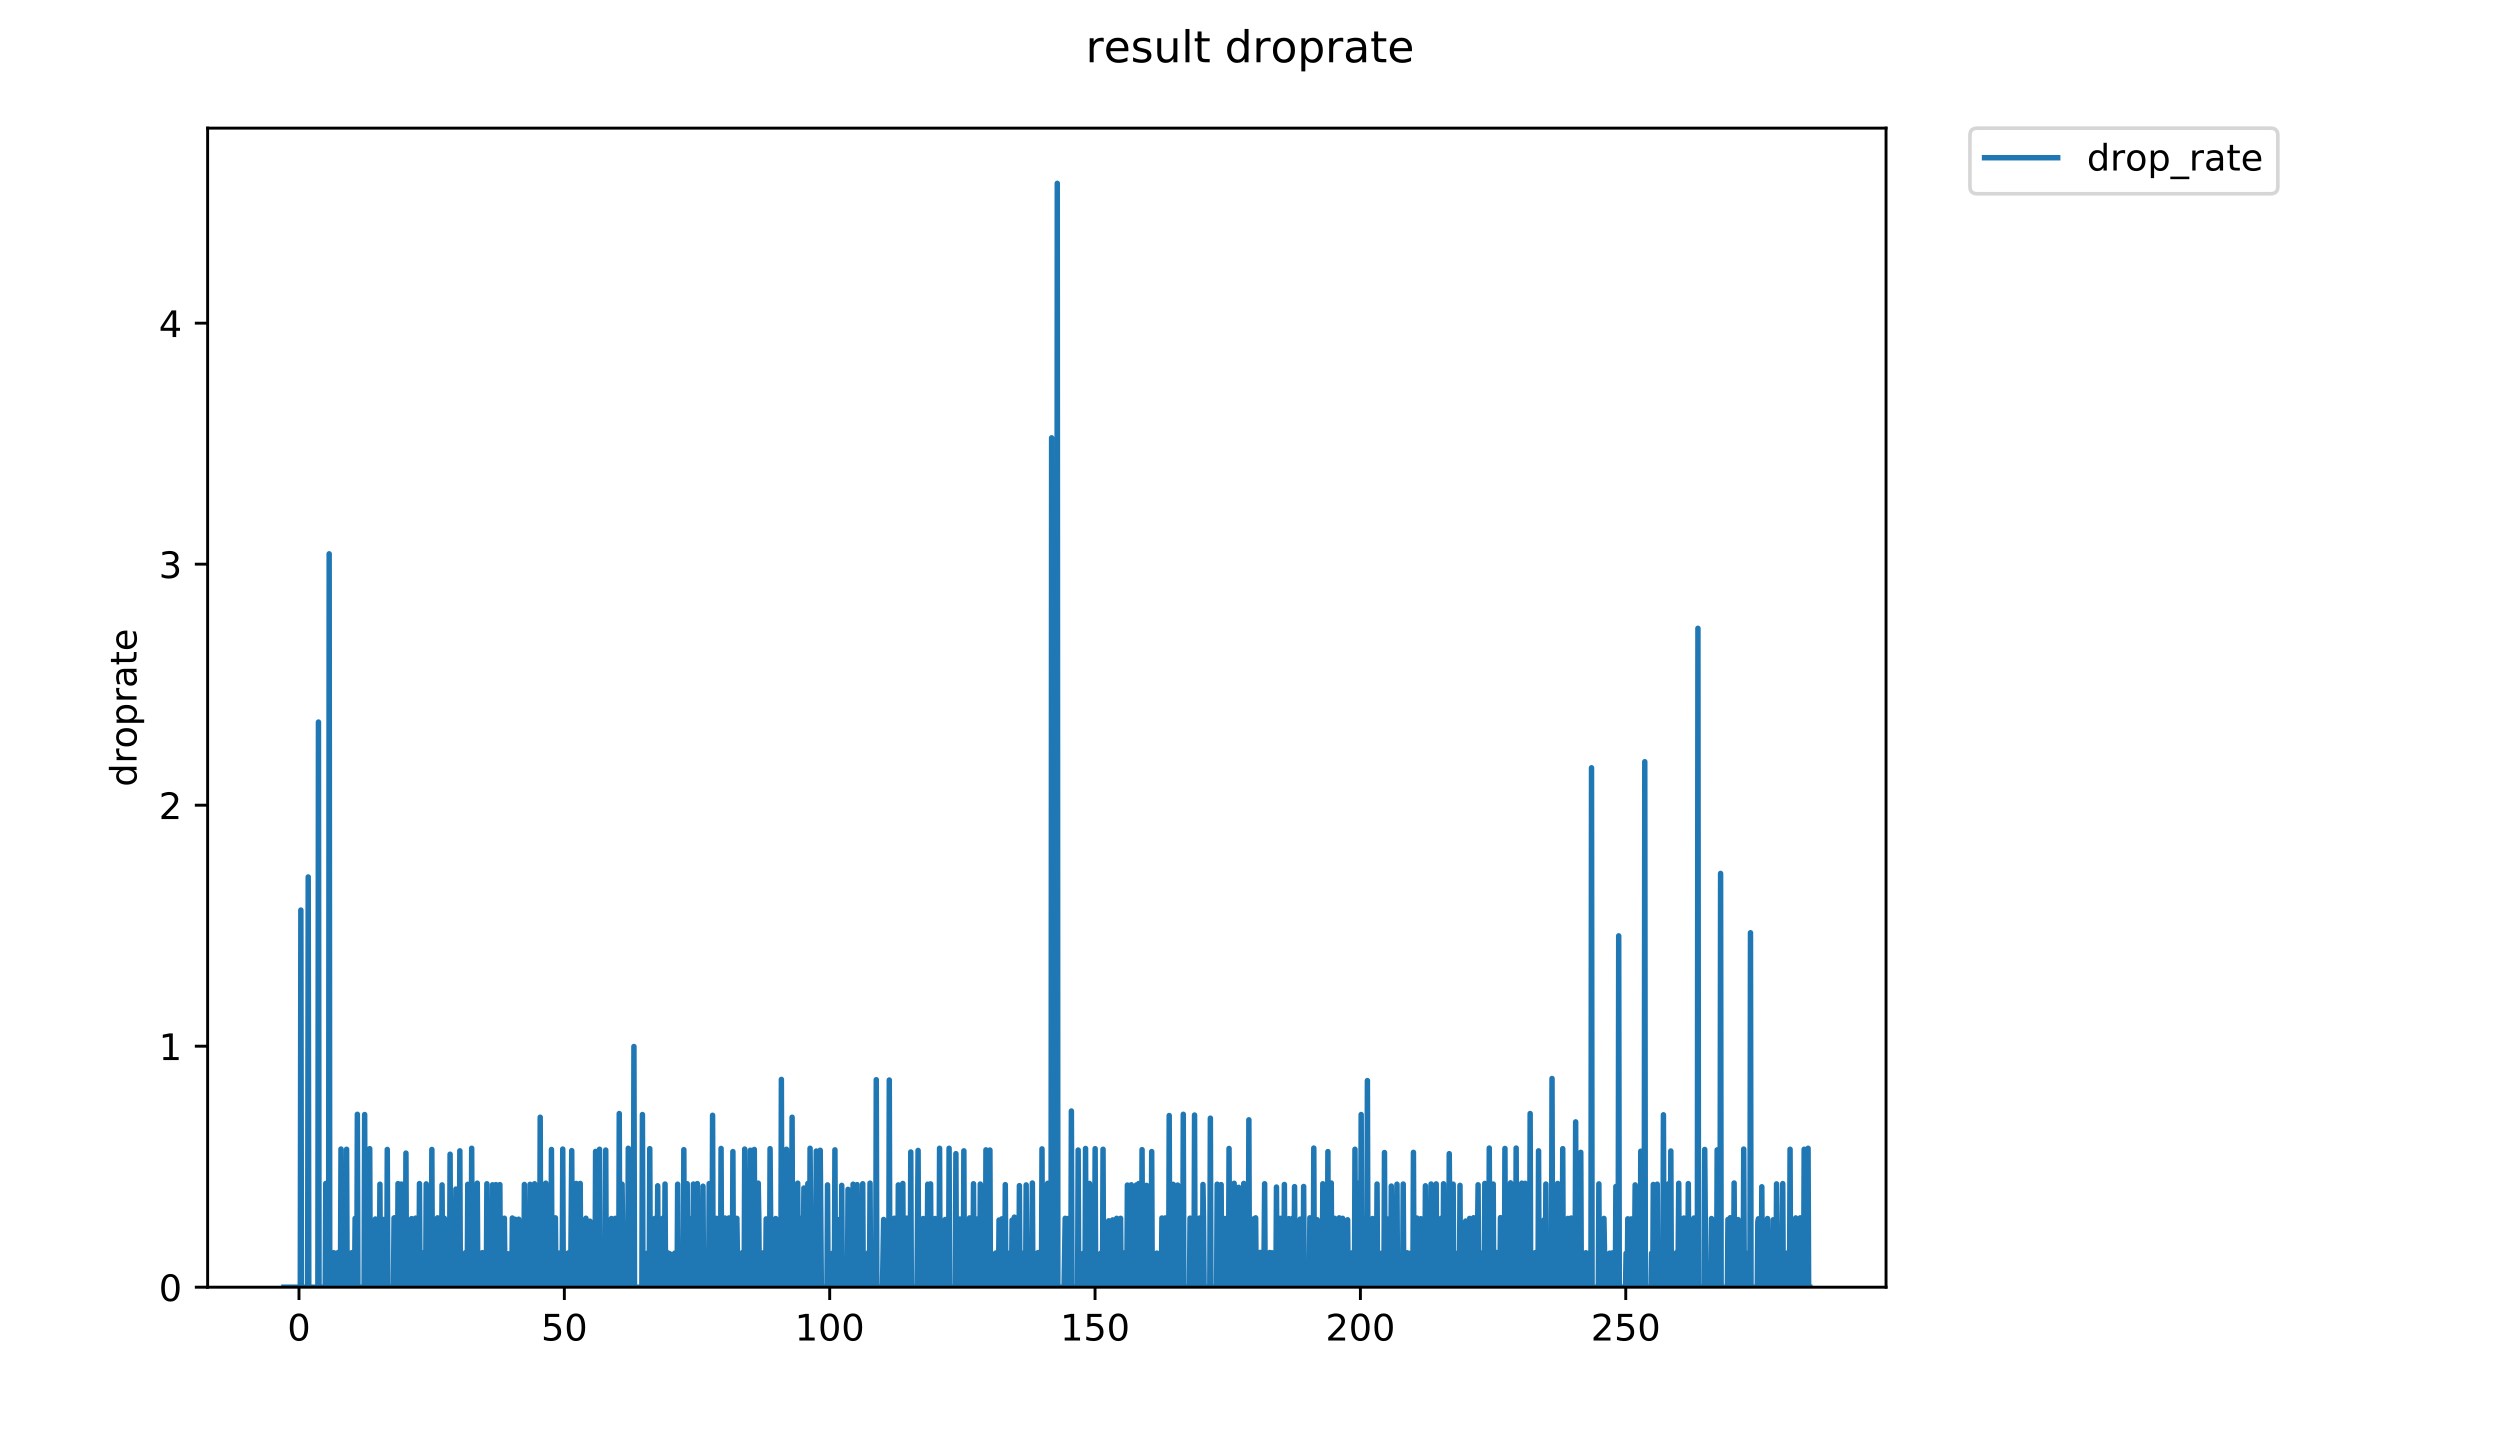 <?xml version="1.0" encoding="utf-8" standalone="no"?>
<!DOCTYPE svg PUBLIC "-//W3C//DTD SVG 1.1//EN"
  "http://www.w3.org/Graphics/SVG/1.1/DTD/svg11.dtd">
<!-- Created with matplotlib (https://matplotlib.org/) -->
<svg height="396pt" version="1.1" viewBox="0 0 684 396" width="684pt" xmlns="http://www.w3.org/2000/svg" xmlns:xlink="http://www.w3.org/1999/xlink">
 <defs>
  <style type="text/css">
*{stroke-linecap:butt;stroke-linejoin:round;}
  </style>
 </defs>
 <g id="figure_1">
  <g id="patch_1">
   <path d="M 0 396 
L 684 396 
L 684 0 
L 0 0 
z
" style="fill:#ffffff;"/>
  </g>
  <g id="axes_1">
   <g id="patch_2">
    <path d="M 56.807 352.174 
L 516.019 352.174 
L 516.019 35.062 
L 56.807 35.062 
z
" style="fill:#ffffff;"/>
   </g>
   <g id="matplotlib.axis_1">
    <g id="xtick_1">
     <g id="line2d_1">
      <defs>
       <path d="M 0 0 
L 0 3.5 
" id="maab85e35ab" style="stroke:#000000;stroke-width:0.8;"/>
      </defs>
      <g>
       <use style="stroke:#000000;stroke-width:0.8;" x="81.804" xlink:href="#maab85e35ab" y="352.174"/>
      </g>
     </g>
     <g id="text_1">
      <!-- 0 -->
      <defs>
       <path d="M 31.781 66.406 
Q 24.172 66.406 20.328 58.906 
Q 16.5 51.422 16.5 36.375 
Q 16.5 21.391 20.328 13.891 
Q 24.172 6.391 31.781 6.391 
Q 39.453 6.391 43.281 13.891 
Q 47.125 21.391 47.125 36.375 
Q 47.125 51.422 43.281 58.906 
Q 39.453 66.406 31.781 66.406 
z
M 31.781 74.219 
Q 44.047 74.219 50.516 64.516 
Q 56.984 54.828 56.984 36.375 
Q 56.984 17.969 50.516 8.266 
Q 44.047 -1.422 31.781 -1.422 
Q 19.531 -1.422 13.062 8.266 
Q 6.594 17.969 6.594 36.375 
Q 6.594 54.828 13.062 64.516 
Q 19.531 74.219 31.781 74.219 
z
" id="DejaVuSans-48"/>
      </defs>
      <g transform="translate(78.623 366.773)scale(0.1 -0.1)">
       <use xlink:href="#DejaVuSans-48"/>
      </g>
     </g>
    </g>
    <g id="xtick_2">
     <g id="line2d_2">
      <g>
       <use style="stroke:#000000;stroke-width:0.8;" x="154.405" xlink:href="#maab85e35ab" y="352.174"/>
      </g>
     </g>
     <g id="text_2">
      <!-- 50 -->
      <defs>
       <path d="M 10.797 72.906 
L 49.516 72.906 
L 49.516 64.594 
L 19.828 64.594 
L 19.828 46.734 
Q 21.969 47.469 24.109 47.828 
Q 26.266 48.188 28.422 48.188 
Q 40.625 48.188 47.75 41.5 
Q 54.891 34.812 54.891 23.391 
Q 54.891 11.625 47.562 5.094 
Q 40.234 -1.422 26.906 -1.422 
Q 22.312 -1.422 17.547 -0.641 
Q 12.797 0.141 7.719 1.703 
L 7.719 11.625 
Q 12.109 9.234 16.797 8.062 
Q 21.484 6.891 26.703 6.891 
Q 35.156 6.891 40.078 11.328 
Q 45.016 15.766 45.016 23.391 
Q 45.016 31 40.078 35.438 
Q 35.156 39.891 26.703 39.891 
Q 22.75 39.891 18.812 39.016 
Q 14.891 38.141 10.797 36.281 
z
" id="DejaVuSans-53"/>
      </defs>
      <g transform="translate(148.042 366.773)scale(0.1 -0.1)">
       <use xlink:href="#DejaVuSans-53"/>
       <use x="63.623" xlink:href="#DejaVuSans-48"/>
      </g>
     </g>
    </g>
    <g id="xtick_3">
     <g id="line2d_3">
      <g>
       <use style="stroke:#000000;stroke-width:0.8;" x="227.005" xlink:href="#maab85e35ab" y="352.174"/>
      </g>
     </g>
     <g id="text_3">
      <!-- 100 -->
      <defs>
       <path d="M 12.406 8.297 
L 28.516 8.297 
L 28.516 63.922 
L 10.984 60.406 
L 10.984 69.391 
L 28.422 72.906 
L 38.281 72.906 
L 38.281 8.297 
L 54.391 8.297 
L 54.391 0 
L 12.406 0 
z
" id="DejaVuSans-49"/>
      </defs>
      <g transform="translate(217.461 366.773)scale(0.1 -0.1)">
       <use xlink:href="#DejaVuSans-49"/>
       <use x="63.623" xlink:href="#DejaVuSans-48"/>
       <use x="127.246" xlink:href="#DejaVuSans-48"/>
      </g>
     </g>
    </g>
    <g id="xtick_4">
     <g id="line2d_4">
      <g>
       <use style="stroke:#000000;stroke-width:0.8;" x="299.606" xlink:href="#maab85e35ab" y="352.174"/>
      </g>
     </g>
     <g id="text_4">
      <!-- 150 -->
      <g transform="translate(290.062 366.773)scale(0.1 -0.1)">
       <use xlink:href="#DejaVuSans-49"/>
       <use x="63.623" xlink:href="#DejaVuSans-53"/>
       <use x="127.246" xlink:href="#DejaVuSans-48"/>
      </g>
     </g>
    </g>
    <g id="xtick_5">
     <g id="line2d_5">
      <g>
       <use style="stroke:#000000;stroke-width:0.8;" x="372.206" xlink:href="#maab85e35ab" y="352.174"/>
      </g>
     </g>
     <g id="text_5">
      <!-- 200 -->
      <defs>
       <path d="M 19.188 8.297 
L 53.609 8.297 
L 53.609 0 
L 7.328 0 
L 7.328 8.297 
Q 12.938 14.109 22.625 23.891 
Q 32.328 33.688 34.812 36.531 
Q 39.547 41.844 41.422 45.531 
Q 43.312 49.219 43.312 52.781 
Q 43.312 58.594 39.234 62.25 
Q 35.156 65.922 28.609 65.922 
Q 23.969 65.922 18.812 64.312 
Q 13.672 62.703 7.812 59.422 
L 7.812 69.391 
Q 13.766 71.781 18.938 73 
Q 24.125 74.219 28.422 74.219 
Q 39.75 74.219 46.484 68.547 
Q 53.219 62.891 53.219 53.422 
Q 53.219 48.922 51.531 44.891 
Q 49.859 40.875 45.406 35.406 
Q 44.188 33.984 37.641 27.219 
Q 31.109 20.453 19.188 8.297 
z
" id="DejaVuSans-50"/>
      </defs>
      <g transform="translate(362.662 366.773)scale(0.1 -0.1)">
       <use xlink:href="#DejaVuSans-50"/>
       <use x="63.623" xlink:href="#DejaVuSans-48"/>
       <use x="127.246" xlink:href="#DejaVuSans-48"/>
      </g>
     </g>
    </g>
    <g id="xtick_6">
     <g id="line2d_6">
      <g>
       <use style="stroke:#000000;stroke-width:0.8;" x="444.807" xlink:href="#maab85e35ab" y="352.174"/>
      </g>
     </g>
     <g id="text_6">
      <!-- 250 -->
      <g transform="translate(435.263 366.773)scale(0.1 -0.1)">
       <use xlink:href="#DejaVuSans-50"/>
       <use x="63.623" xlink:href="#DejaVuSans-53"/>
       <use x="127.246" xlink:href="#DejaVuSans-48"/>
      </g>
     </g>
    </g>
   </g>
   <g id="matplotlib.axis_2">
    <g id="ytick_1">
     <g id="line2d_7">
      <defs>
       <path d="M 0 0 
L -3.5 0 
" id="mab4a6fdf05" style="stroke:#000000;stroke-width:0.8;"/>
      </defs>
      <g>
       <use style="stroke:#000000;stroke-width:0.8;" x="56.807" xlink:href="#mab4a6fdf05" y="352.174"/>
      </g>
     </g>
     <g id="text_7">
      <!-- 0 -->
      <g transform="translate(43.445 355.973)scale(0.1 -0.1)">
       <use xlink:href="#DejaVuSans-48"/>
      </g>
     </g>
    </g>
    <g id="ytick_2">
     <g id="line2d_8">
      <g>
       <use style="stroke:#000000;stroke-width:0.8;" x="56.807" xlink:href="#mab4a6fdf05" y="286.235"/>
      </g>
     </g>
     <g id="text_8">
      <!-- 1 -->
      <g transform="translate(43.445 290.034)scale(0.1 -0.1)">
       <use xlink:href="#DejaVuSans-49"/>
      </g>
     </g>
    </g>
    <g id="ytick_3">
     <g id="line2d_9">
      <g>
       <use style="stroke:#000000;stroke-width:0.8;" x="56.807" xlink:href="#mab4a6fdf05" y="220.296"/>
      </g>
     </g>
     <g id="text_9">
      <!-- 2 -->
      <g transform="translate(43.445 224.095)scale(0.1 -0.1)">
       <use xlink:href="#DejaVuSans-50"/>
      </g>
     </g>
    </g>
    <g id="ytick_4">
     <g id="line2d_10">
      <g>
       <use style="stroke:#000000;stroke-width:0.8;" x="56.807" xlink:href="#mab4a6fdf05" y="154.357"/>
      </g>
     </g>
     <g id="text_10">
      <!-- 3 -->
      <defs>
       <path d="M 40.578 39.312 
Q 47.656 37.797 51.625 33 
Q 55.609 28.219 55.609 21.188 
Q 55.609 10.406 48.188 4.484 
Q 40.766 -1.422 27.094 -1.422 
Q 22.516 -1.422 17.656 -0.516 
Q 12.797 0.391 7.625 2.203 
L 7.625 11.719 
Q 11.719 9.328 16.594 8.109 
Q 21.484 6.891 26.812 6.891 
Q 36.078 6.891 40.938 10.547 
Q 45.797 14.203 45.797 21.188 
Q 45.797 27.641 41.281 31.266 
Q 36.766 34.906 28.719 34.906 
L 20.219 34.906 
L 20.219 43.016 
L 29.109 43.016 
Q 36.375 43.016 40.234 45.922 
Q 44.094 48.828 44.094 54.297 
Q 44.094 59.906 40.109 62.906 
Q 36.141 65.922 28.719 65.922 
Q 24.656 65.922 20.016 65.031 
Q 15.375 64.156 9.812 62.312 
L 9.812 71.094 
Q 15.438 72.656 20.344 73.438 
Q 25.25 74.219 29.594 74.219 
Q 40.828 74.219 47.359 69.109 
Q 53.906 64.016 53.906 55.328 
Q 53.906 49.266 50.438 45.094 
Q 46.969 40.922 40.578 39.312 
z
" id="DejaVuSans-51"/>
      </defs>
      <g transform="translate(43.445 158.156)scale(0.1 -0.1)">
       <use xlink:href="#DejaVuSans-51"/>
      </g>
     </g>
    </g>
    <g id="ytick_5">
     <g id="line2d_11">
      <g>
       <use style="stroke:#000000;stroke-width:0.8;" x="56.807" xlink:href="#mab4a6fdf05" y="88.418"/>
      </g>
     </g>
     <g id="text_11">
      <!-- 4 -->
      <defs>
       <path d="M 37.797 64.312 
L 12.891 25.391 
L 37.797 25.391 
z
M 35.203 72.906 
L 47.609 72.906 
L 47.609 25.391 
L 58.016 25.391 
L 58.016 17.188 
L 47.609 17.188 
L 47.609 0 
L 37.797 0 
L 37.797 17.188 
L 4.891 17.188 
L 4.891 26.703 
z
" id="DejaVuSans-52"/>
      </defs>
      <g transform="translate(43.445 92.217)scale(0.1 -0.1)">
       <use xlink:href="#DejaVuSans-52"/>
      </g>
     </g>
    </g>
    <g id="text_12">
     <!-- droprate -->
     <defs>
      <path d="M 45.406 46.391 
L 45.406 75.984 
L 54.391 75.984 
L 54.391 0 
L 45.406 0 
L 45.406 8.203 
Q 42.578 3.328 38.25 0.953 
Q 33.938 -1.422 27.875 -1.422 
Q 17.969 -1.422 11.734 6.484 
Q 5.516 14.406 5.516 27.297 
Q 5.516 40.188 11.734 48.094 
Q 17.969 56 27.875 56 
Q 33.938 56 38.25 53.625 
Q 42.578 51.266 45.406 46.391 
z
M 14.797 27.297 
Q 14.797 17.391 18.875 11.75 
Q 22.953 6.109 30.078 6.109 
Q 37.203 6.109 41.297 11.75 
Q 45.406 17.391 45.406 27.297 
Q 45.406 37.203 41.297 42.844 
Q 37.203 48.484 30.078 48.484 
Q 22.953 48.484 18.875 42.844 
Q 14.797 37.203 14.797 27.297 
z
" id="DejaVuSans-100"/>
      <path d="M 41.109 46.297 
Q 39.594 47.172 37.812 47.578 
Q 36.031 48 33.891 48 
Q 26.266 48 22.188 43.047 
Q 18.109 38.094 18.109 28.812 
L 18.109 0 
L 9.078 0 
L 9.078 54.688 
L 18.109 54.688 
L 18.109 46.188 
Q 20.953 51.172 25.484 53.578 
Q 30.031 56 36.531 56 
Q 37.453 56 38.578 55.875 
Q 39.703 55.766 41.062 55.516 
z
" id="DejaVuSans-114"/>
      <path d="M 30.609 48.391 
Q 23.391 48.391 19.188 42.75 
Q 14.984 37.109 14.984 27.297 
Q 14.984 17.484 19.156 11.844 
Q 23.344 6.203 30.609 6.203 
Q 37.797 6.203 41.984 11.859 
Q 46.188 17.531 46.188 27.297 
Q 46.188 37.016 41.984 42.703 
Q 37.797 48.391 30.609 48.391 
z
M 30.609 56 
Q 42.328 56 49.016 48.375 
Q 55.719 40.766 55.719 27.297 
Q 55.719 13.875 49.016 6.219 
Q 42.328 -1.422 30.609 -1.422 
Q 18.844 -1.422 12.172 6.219 
Q 5.516 13.875 5.516 27.297 
Q 5.516 40.766 12.172 48.375 
Q 18.844 56 30.609 56 
z
" id="DejaVuSans-111"/>
      <path d="M 18.109 8.203 
L 18.109 -20.797 
L 9.078 -20.797 
L 9.078 54.688 
L 18.109 54.688 
L 18.109 46.391 
Q 20.953 51.266 25.266 53.625 
Q 29.594 56 35.594 56 
Q 45.562 56 51.781 48.094 
Q 58.016 40.188 58.016 27.297 
Q 58.016 14.406 51.781 6.484 
Q 45.562 -1.422 35.594 -1.422 
Q 29.594 -1.422 25.266 0.953 
Q 20.953 3.328 18.109 8.203 
z
M 48.688 27.297 
Q 48.688 37.203 44.609 42.844 
Q 40.531 48.484 33.406 48.484 
Q 26.266 48.484 22.188 42.844 
Q 18.109 37.203 18.109 27.297 
Q 18.109 17.391 22.188 11.75 
Q 26.266 6.109 33.406 6.109 
Q 40.531 6.109 44.609 11.75 
Q 48.688 17.391 48.688 27.297 
z
" id="DejaVuSans-112"/>
      <path d="M 34.281 27.484 
Q 23.391 27.484 19.188 25 
Q 14.984 22.516 14.984 16.5 
Q 14.984 11.719 18.141 8.906 
Q 21.297 6.109 26.703 6.109 
Q 34.188 6.109 38.703 11.406 
Q 43.219 16.703 43.219 25.484 
L 43.219 27.484 
z
M 52.203 31.203 
L 52.203 0 
L 43.219 0 
L 43.219 8.297 
Q 40.141 3.328 35.547 0.953 
Q 30.953 -1.422 24.312 -1.422 
Q 15.922 -1.422 10.953 3.297 
Q 6 8.016 6 15.922 
Q 6 25.141 12.172 29.828 
Q 18.359 34.516 30.609 34.516 
L 43.219 34.516 
L 43.219 35.406 
Q 43.219 41.609 39.141 45 
Q 35.062 48.391 27.688 48.391 
Q 23 48.391 18.547 47.266 
Q 14.109 46.141 10.016 43.891 
L 10.016 52.203 
Q 14.938 54.109 19.578 55.047 
Q 24.219 56 28.609 56 
Q 40.484 56 46.344 49.844 
Q 52.203 43.703 52.203 31.203 
z
" id="DejaVuSans-97"/>
      <path d="M 18.312 70.219 
L 18.312 54.688 
L 36.812 54.688 
L 36.812 47.703 
L 18.312 47.703 
L 18.312 18.016 
Q 18.312 11.328 20.141 9.422 
Q 21.969 7.516 27.594 7.516 
L 36.812 7.516 
L 36.812 0 
L 27.594 0 
Q 17.188 0 13.234 3.875 
Q 9.281 7.766 9.281 18.016 
L 9.281 47.703 
L 2.688 47.703 
L 2.688 54.688 
L 9.281 54.688 
L 9.281 70.219 
z
" id="DejaVuSans-116"/>
      <path d="M 56.203 29.594 
L 56.203 25.203 
L 14.891 25.203 
Q 15.484 15.922 20.484 11.062 
Q 25.484 6.203 34.422 6.203 
Q 39.594 6.203 44.453 7.469 
Q 49.312 8.734 54.109 11.281 
L 54.109 2.781 
Q 49.266 0.734 44.188 -0.344 
Q 39.109 -1.422 33.891 -1.422 
Q 20.797 -1.422 13.156 6.188 
Q 5.516 13.812 5.516 26.812 
Q 5.516 40.234 12.766 48.109 
Q 20.016 56 32.328 56 
Q 43.359 56 49.781 48.891 
Q 56.203 41.797 56.203 29.594 
z
M 47.219 32.234 
Q 47.125 39.594 43.094 43.984 
Q 39.062 48.391 32.422 48.391 
Q 24.906 48.391 20.391 44.141 
Q 15.875 39.891 15.188 32.172 
z
" id="DejaVuSans-101"/>
     </defs>
     <g transform="translate(37.365 215.236)rotate(-90)scale(0.1 -0.1)">
      <use xlink:href="#DejaVuSans-100"/>
      <use x="63.477" xlink:href="#DejaVuSans-114"/>
      <use x="104.559" xlink:href="#DejaVuSans-111"/>
      <use x="165.74" xlink:href="#DejaVuSans-112"/>
      <use x="229.217" xlink:href="#DejaVuSans-114"/>
      <use x="270.33" xlink:href="#DejaVuSans-97"/>
      <use x="331.609" xlink:href="#DejaVuSans-116"/>
      <use x="370.818" xlink:href="#DejaVuSans-101"/>
     </g>
    </g>
   </g>
   <g id="line2d_12">
    <path clip-path="url(#pb4f3def5db)" d="M 77.68 352.174 
L 82.16 352.174 
L 82.314 248.998 
L 82.468 352.174 
L 84.173 352.174 
L 84.328 239.937 
L 84.483 352.174 
L 86.97 352.174 
L 87.128 197.558 
L 87.285 352.174 
L 88.978 352.174 
L 89.131 323.793 
L 89.284 352.174 
L 89.905 352.174 
L 90.064 151.53 
L 90.22 352.174 
L 91.147 352.174 
L 91.301 342.741 
L 91.456 342.808 
L 91.611 352.174 
L 92.377 352.174 
L 92.529 342.673 
L 92.682 352.174 
L 93.141 352.174 
L 93.295 314.387 
L 93.447 352.174 
L 94.671 352.174 
L 94.825 314.441 
L 94.981 352.174 
L 95.903 352.174 
L 96.059 342.848 
L 96.212 342.754 
L 96.376 352.174 
L 97.003 352.174 
L 97.157 333.361 
L 97.311 352.174 
L 97.619 352.174 
L 97.772 304.872 
L 97.925 352.174 
L 99.615 352.174 
L 99.768 304.94 
L 99.922 352.174 
L 101.002 352.174 
L 101.155 314.278 
L 101.311 352.174 
L 102.55 352.174 
L 102.706 333.521 
L 102.861 352.174 
L 103.793 352.174 
L 103.946 323.995 
L 104.104 352.174 
L 104.722 352.174 
L 104.879 333.652 
L 105.032 352.174 
L 105.804 352.174 
L 105.958 314.495 
L 106.113 352.174 
L 107.655 352.174 
L 107.808 333.226 
L 107.961 333.172 
L 108.114 352.174 
L 108.743 352.174 
L 108.897 323.834 
L 109.051 352.174 
L 109.665 352.174 
L 109.82 323.955 
L 109.974 352.174 
L 110.907 352.174 
L 111.066 315.49 
L 111.219 352.174 
L 112.453 352.174 
L 112.607 333.415 
L 112.765 352.174 
L 113.385 352.174 
L 113.692 333.28 
L 113.844 352.174 
L 114.613 352.174 
L 114.766 323.834 
L 114.924 352.174 
L 115.69 352.174 
L 115.844 342.754 
L 115.998 352.174 
L 116.459 352.174 
L 116.613 323.915 
L 116.767 352.174 
L 118.001 352.174 
L 118.155 314.495 
L 118.31 352.174 
L 118.927 352.174 
L 119.081 342.754 
L 119.235 352.174 
L 119.541 352.174 
L 119.695 333.199 
L 119.849 352.174 
L 120.791 352.174 
L 120.946 324.194 
L 121.104 352.174 
L 121.418 352.174 
L 121.571 333.307 
L 121.725 352.174 
L 122.349 352.174 
L 122.508 343.067 
L 122.668 352.174 
L 122.986 352.174 
L 123.145 315.794 
L 123.304 352.174 
L 124.403 352.174 
L 124.564 343.215 
L 124.726 325.333 
L 124.888 352.174 
L 125.653 352.174 
L 125.809 314.868 
L 125.963 352.174 
L 127.207 352.174 
L 127.36 342.714 
L 127.515 352.174 
L 127.823 352.174 
L 127.978 324.035 
L 128.131 352.174 
L 128.901 352.174 
L 129.054 314.169 
L 129.208 352.174 
L 130.28 352.174 
L 130.433 342.7 
L 130.586 323.711 
L 130.739 352.174 
L 131.816 352.174 
L 131.97 342.727 
L 132.123 342.768 
L 132.277 352.174 
L 133.053 352.174 
L 133.207 323.874 
L 133.364 352.174 
L 134.604 352.174 
L 134.758 324.155 
L 134.912 352.174 
L 135.529 352.174 
L 135.684 324.115 
L 135.838 352.174 
L 136.605 352.174 
L 136.761 324.115 
L 136.914 352.174 
L 137.85 352.174 
L 138.003 333.307 
L 138.157 352.174 
L 138.93 352.174 
L 139.089 343.029 
L 139.246 352.174 
L 139.402 352.174 
L 139.561 343.029 
L 139.715 352.174 
L 140.023 352.174 
L 140.176 333.253 
L 140.333 352.174 
L 140.806 352.174 
L 140.962 333.6 
L 141.279 352.174 
L 141.755 352.174 
L 141.91 333.574 
L 142.067 352.174 
L 142.689 352.174 
L 142.845 342.861 
L 143 352.174 
L 143.316 352.174 
L 143.47 324.075 
L 143.626 352.174 
L 144.877 352.174 
L 145.031 324.035 
L 145.185 352.174 
L 146.105 352.174 
L 146.259 323.874 
L 146.412 352.174 
L 147.644 352.174 
L 147.8 305.673 
L 147.953 352.174 
L 149.178 352.174 
L 149.33 323.711 
L 149.49 352.174 
L 150.724 352.174 
L 150.877 314.495 
L 151.031 352.174 
L 151.806 352.174 
L 151.959 333.199 
L 152.113 352.174 
L 152.575 352.174 
L 152.734 343.041 
L 152.889 342.848 
L 153.044 352.174 
L 153.812 352.174 
L 153.966 314.387 
L 154.123 352.174 
L 155.197 352.174 
L 155.353 342.874 
L 155.507 342.794 
L 155.661 352.174 
L 156.119 352.174 
L 156.427 314.815 
L 156.581 352.174 
L 157.509 352.174 
L 157.662 323.793 
L 157.818 352.174 
L 158.594 352.174 
L 158.748 323.793 
L 158.901 352.174 
L 160.145 352.174 
L 160.299 333.307 
L 160.458 352.174 
L 161.24 352.174 
L 161.402 334.109 
L 161.557 352.174 
L 161.712 342.808 
L 161.865 352.174 
L 162.021 352.174 
L 162.177 342.834 
L 162.331 342.754 
L 162.484 352.174 
L 162.795 352.174 
L 162.951 315.025 
L 163.105 352.174 
L 163.875 352.174 
L 164.029 314.441 
L 164.183 352.174 
L 165.574 352.174 
L 165.729 314.655 
L 165.883 352.174 
L 167.119 352.174 
L 167.273 333.388 
L 167.579 352.174 
L 168.194 352.174 
L 168.347 333.334 
L 168.5 352.174 
L 169.275 352.174 
L 169.428 304.668 
L 169.581 352.174 
L 170.046 352.174 
L 170.2 323.995 
L 170.508 352.174 
L 171.746 352.174 
L 171.899 314.169 
L 172.052 352.174 
L 173.288 352.174 
L 173.442 286.329 
L 173.599 352.174 
L 175.612 352.174 
L 175.764 304.94 
L 175.922 352.174 
L 176.54 352.174 
L 176.697 342.952 
L 176.851 352.174 
L 177.006 352.174 
L 177.162 342.9 
L 177.317 342.794 
L 177.47 352.174 
L 177.623 352.174 
L 177.776 314.278 
L 177.93 352.174 
L 178.703 352.174 
L 178.86 333.678 
L 179.014 352.174 
L 179.169 333.361 
L 179.324 352.174 
L 179.788 352.174 
L 179.944 324.43 
L 180.101 352.174 
L 181.184 352.174 
L 181.337 333.307 
L 181.491 352.174 
L 181.798 352.174 
L 181.953 323.955 
L 182.108 352.174 
L 182.568 352.174 
L 182.723 342.781 
L 182.882 352.174 
L 183.039 352.174 
L 183.197 342.99 
L 183.35 352.174 
L 183.82 352.174 
L 183.983 343.251 
L 184.145 352.174 
L 184.307 352.174 
L 184.469 343.227 
L 184.624 342.848 
L 184.78 352.174 
L 184.936 342.861 
L 185.092 352.174 
L 185.247 352.174 
L 185.401 323.995 
L 185.555 352.174 
L 186.941 352.174 
L 187.095 314.548 
L 187.248 352.174 
L 187.867 352.174 
L 188.02 323.874 
L 188.174 352.174 
L 188.943 352.174 
L 189.097 333.361 
L 189.251 352.174 
L 189.558 352.174 
L 189.712 323.955 
L 189.866 352.174 
L 190.48 352.174 
L 190.634 342.741 
L 190.788 323.834 
L 190.941 352.174 
L 192.177 352.174 
L 192.334 324.546 
L 192.489 352.174 
L 192.951 352.174 
L 193.105 342.754 
L 193.26 342.821 
L 193.416 352.174 
L 193.881 352.174 
L 194.035 323.834 
L 194.189 352.174 
L 194.808 352.174 
L 194.961 305.142 
L 195.115 352.174 
L 195.884 352.174 
L 196.038 333.334 
L 196.206 352.174 
L 197.133 352.174 
L 197.286 314.224 
L 197.438 352.174 
L 198.205 352.174 
L 198.359 333.253 
L 198.513 352.174 
L 199.287 352.174 
L 199.44 333.226 
L 199.595 333.441 
L 199.749 352.174 
L 200.363 352.174 
L 200.52 315.078 
L 200.673 352.174 
L 201.445 352.174 
L 201.599 333.334 
L 201.907 352.174 
L 202.982 352.174 
L 203.135 342.687 
L 203.288 352.174 
L 203.596 352.174 
L 203.749 314.387 
L 203.911 352.174 
L 205.144 352.174 
L 205.3 314.709 
L 205.454 352.174 
L 206.228 352.174 
L 206.382 314.495 
L 206.537 352.174 
L 207.302 352.174 
L 207.455 323.711 
L 207.608 333.172 
L 207.766 352.174 
L 208.854 352.174 
L 209.006 342.687 
L 209.16 352.174 
L 209.466 352.174 
L 209.621 333.495 
L 209.774 352.174 
L 210.538 352.174 
L 210.691 314.278 
L 210.997 352.174 
L 211.928 352.174 
L 212.24 333.388 
L 212.393 352.174 
L 213.017 352.174 
L 213.17 342.727 
L 213.324 352.174 
L 213.632 352.174 
L 213.785 295.33 
L 213.941 352.174 
L 215.024 352.174 
L 215.178 314.441 
L 215.332 352.174 
L 216.562 352.174 
L 216.718 305.673 
L 216.874 352.174 
L 217.485 352.174 
L 217.638 333.253 
L 217.791 352.174 
L 218.097 352.174 
L 218.25 323.711 
L 218.402 352.174 
L 218.707 352.174 
L 218.861 333.307 
L 219.014 352.174 
L 219.626 352.174 
L 219.787 343.117 
L 219.947 325.039 
L 220.101 352.174 
L 220.873 352.174 
L 221.025 323.793 
L 221.178 352.174 
L 221.483 352.174 
L 221.636 314.169 
L 221.948 352.174 
L 223.174 352.174 
L 223.33 314.92 
L 223.482 352.174 
L 224.258 352.174 
L 224.413 314.709 
L 224.719 352.174 
L 226.258 352.174 
L 226.413 324.194 
L 226.566 352.174 
L 227.651 352.174 
L 227.807 342.861 
L 227.962 352.174 
L 228.278 352.174 
L 228.432 314.602 
L 228.587 352.174 
L 229.206 352.174 
L 229.363 333.704 
L 229.522 352.174 
L 230.138 352.174 
L 230.294 324.313 
L 230.448 352.174 
L 231.857 352.174 
L 232.02 325.406 
L 232.174 352.174 
L 233.256 352.174 
L 233.41 323.995 
L 233.566 352.174 
L 234.35 352.174 
L 234.504 324.115 
L 234.657 352.174 
L 235.888 352.174 
L 236.041 323.874 
L 236.194 352.174 
L 237.428 352.174 
L 237.582 342.714 
L 237.735 352.174 
L 237.888 352.174 
L 238.041 323.711 
L 238.194 352.174 
L 238.822 352.174 
L 238.978 342.874 
L 239.131 352.174 
L 239.595 352.174 
L 239.748 295.412 
L 239.901 352.174 
L 241.445 352.174 
L 241.758 333.652 
L 241.914 352.174 
L 242.542 352.174 
L 242.695 342.754 
L 242.849 352.174 
L 243.156 352.174 
L 243.309 295.493 
L 243.463 352.174 
L 244.547 352.174 
L 244.701 333.307 
L 244.854 352.174 
L 245.624 352.174 
L 245.78 324.194 
L 245.935 352.174 
L 246.855 352.174 
L 247.009 323.793 
L 247.167 352.174 
L 247.935 352.174 
L 248.088 333.28 
L 248.242 352.174 
L 249.03 352.174 
L 249.186 315.182 
L 249.342 352.174 
L 250.881 352.174 
L 251.19 314.762 
L 251.346 352.174 
L 252.428 352.174 
L 252.582 333.388 
L 252.737 352.174 
L 253.516 352.174 
L 253.674 342.99 
L 253.828 323.995 
L 253.989 352.174 
L 254.451 352.174 
L 254.605 323.915 
L 254.758 352.174 
L 255.686 352.174 
L 255.839 333.388 
L 255.996 352.174 
L 256.915 352.174 
L 257.068 314.169 
L 257.221 352.174 
L 258.445 352.174 
L 258.603 333.652 
L 258.756 352.174 
L 259.519 352.174 
L 259.672 314.169 
L 259.824 352.174 
L 261.377 352.174 
L 261.535 315.643 
L 261.689 352.174 
L 262.462 352.174 
L 262.618 333.521 
L 262.775 352.174 
L 263.556 352.174 
L 263.711 314.868 
L 263.866 352.174 
L 265.109 352.174 
L 265.262 333.226 
L 265.421 352.174 
L 266.193 352.174 
L 266.347 323.874 
L 266.5 352.174 
L 267.137 352.174 
L 267.292 333.521 
L 267.445 352.174 
L 268.06 352.174 
L 268.214 323.955 
L 268.367 352.174 
L 269.602 352.174 
L 269.756 314.602 
L 269.909 352.174 
L 270.063 352.174 
L 270.219 333.6 
L 270.376 352.174 
L 270.684 352.174 
L 270.839 314.655 
L 270.995 352.174 
L 272.247 352.174 
L 272.402 342.834 
L 272.556 342.808 
L 272.71 352.174 
L 273.179 352.174 
L 273.336 333.807 
L 273.49 352.174 
L 273.958 352.174 
L 274.113 333.468 
L 274.267 352.174 
L 274.892 352.174 
L 275.048 324.115 
L 275.209 352.174 
L 276.289 352.174 
L 276.443 342.727 
L 276.596 352.174 
L 276.749 352.174 
L 276.908 333.832 
L 277.215 352.174 
L 277.368 352.174 
L 277.522 333.006 
L 277.676 352.174 
L 278.751 352.174 
L 278.907 324.391 
L 279.061 352.174 
L 279.982 352.174 
L 280.137 342.821 
L 280.291 342.741 
L 280.446 352.174 
L 280.603 352.174 
L 280.759 324.194 
L 280.912 352.174 
L 282.15 352.174 
L 282.303 342.714 
L 282.456 323.67 
L 282.608 352.174 
L 283.699 352.174 
L 283.854 342.808 
L 284.007 342.714 
L 284.16 352.174 
L 284.313 342.727 
L 284.469 352.174 
L 284.936 352.174 
L 285.089 314.333 
L 285.245 352.174 
L 286.482 352.174 
L 286.636 323.752 
L 286.794 352.174 
L 287.569 352.174 
L 287.724 119.79 
L 287.878 352.174 
L 289.115 352.174 
L 289.269 50.163 
L 289.425 352.174 
L 291.129 352.174 
L 291.436 333.334 
L 291.59 352.174 
L 292.052 352.174 
L 292.206 333.388 
L 292.359 352.174 
L 292.513 352.174 
L 292.668 333.468 
L 292.822 352.174 
L 292.977 352.174 
L 293.13 303.973 
L 293.285 352.174 
L 294.832 352.174 
L 294.986 314.655 
L 295.141 352.174 
L 296.231 352.174 
L 296.388 342.913 
L 296.544 352.174 
L 296.852 352.174 
L 297.005 314.224 
L 297.158 352.174 
L 297.932 352.174 
L 298.085 323.793 
L 298.239 352.174 
L 299.475 352.174 
L 299.628 314.278 
L 299.781 352.174 
L 301.018 352.174 
L 301.174 342.874 
L 301.328 352.174 
L 301.637 352.174 
L 301.791 314.441 
L 301.944 352.174 
L 303.181 352.174 
L 303.341 334.009 
L 303.497 352.174 
L 304.271 352.174 
L 304.429 333.755 
L 304.582 352.174 
L 305.359 352.174 
L 305.513 333.334 
L 305.667 352.174 
L 306.437 352.174 
L 306.591 333.334 
L 306.745 352.174 
L 307.207 352.174 
L 307.363 342.861 
L 307.518 342.794 
L 307.671 352.174 
L 308.296 352.174 
L 308.451 324.234 
L 308.604 352.174 
L 309.222 352.174 
L 309.376 342.741 
L 309.531 324.155 
L 309.686 352.174 
L 310.771 352.174 
L 310.926 324.194 
L 311.081 352.174 
L 311.388 352.174 
L 311.541 323.834 
L 311.696 352.174 
L 312.312 352.174 
L 312.466 314.548 
L 312.62 352.174 
L 313.544 352.174 
L 313.701 324.313 
L 313.856 352.174 
L 314.948 352.174 
L 315.105 315.078 
L 315.26 352.174 
L 316.346 352.174 
L 316.501 342.848 
L 316.655 352.174 
L 317.12 352.174 
L 317.277 342.952 
L 317.434 352.174 
L 317.743 352.174 
L 317.896 333.253 
L 318.05 352.174 
L 318.665 352.174 
L 318.818 333.226 
L 318.971 352.174 
L 319.739 352.174 
L 319.894 305.209 
L 320.048 352.174 
L 320.822 352.174 
L 320.976 324.035 
L 321.13 352.174 
L 322.053 352.174 
L 322.209 324.234 
L 322.362 352.174 
L 323.591 352.174 
L 323.744 304.872 
L 323.898 352.174 
L 325.443 352.174 
L 325.596 333.28 
L 325.749 352.174 
L 326.673 352.174 
L 326.827 305.075 
L 326.98 352.174 
L 328.055 352.174 
L 328.209 333.253 
L 328.363 352.174 
L 328.977 352.174 
L 329.131 324.075 
L 329.285 333.361 
L 329.44 352.174 
L 330.998 352.174 
L 331.154 305.934 
L 331.307 352.174 
L 332.868 352.174 
L 333.023 323.995 
L 333.177 352.174 
L 333.95 352.174 
L 334.106 324.115 
L 334.265 352.174 
L 335.039 352.174 
L 335.193 333.388 
L 335.347 352.174 
L 336.113 352.174 
L 336.266 314.224 
L 336.42 352.174 
L 337.511 352.174 
L 337.664 323.752 
L 337.818 352.174 
L 338.746 352.174 
L 338.905 324.851 
L 339.058 352.174 
L 339.679 352.174 
L 339.832 342.714 
L 339.986 352.174 
L 340.14 352.174 
L 340.293 323.793 
L 340.448 352.174 
L 341.532 352.174 
L 341.691 306.383 
L 341.844 352.174 
L 342.928 352.174 
L 343.083 333.441 
L 343.24 352.174 
L 343.393 352.174 
L 343.546 333.199 
L 343.699 352.174 
L 343.852 352.174 
L 344.007 342.834 
L 344.16 342.687 
L 344.315 352.174 
L 344.62 352.174 
L 344.773 342.673 
L 344.926 342.673 
L 345.078 352.174 
L 345.695 352.174 
L 345.848 342.741 
L 346.002 323.874 
L 346.155 352.174 
L 347.228 352.174 
L 347.381 342.687 
L 347.535 342.741 
L 347.688 352.174 
L 347.842 352.174 
L 347.996 342.754 
L 348.149 352.174 
L 348.456 352.174 
L 348.612 342.874 
L 348.773 352.174 
L 349.082 352.174 
L 349.242 324.776 
L 349.396 352.174 
L 350.17 352.174 
L 350.324 333.334 
L 350.478 352.174 
L 351.25 352.174 
L 351.405 324.075 
L 351.561 352.174 
L 352.491 352.174 
L 352.646 333.415 
L 352.8 352.174 
L 353.568 352.174 
L 353.721 333.28 
L 353.875 352.174 
L 354.029 352.174 
L 354.188 324.661 
L 354.341 352.174 
L 355.58 352.174 
L 355.736 333.547 
L 355.892 352.174 
L 356.52 352.174 
L 356.677 324.623 
L 356.831 352.174 
L 358.228 352.174 
L 358.381 333.199 
L 358.534 352.174 
L 359.302 352.174 
L 359.454 314.114 
L 359.607 352.174 
L 360.221 352.174 
L 360.379 333.704 
L 360.686 352.174 
L 361.765 352.174 
L 361.919 323.874 
L 362.074 352.174 
L 363.158 352.174 
L 363.314 315.078 
L 363.466 352.174 
L 364.08 352.174 
L 364.233 323.67 
L 364.386 352.174 
L 365.002 352.174 
L 365.156 333.334 
L 365.312 352.174 
L 366.091 352.174 
L 366.401 333.199 
L 366.555 352.174 
L 367.176 352.174 
L 367.329 333.334 
L 367.482 352.174 
L 368.401 352.174 
L 368.713 333.73 
L 368.866 352.174 
L 369.789 352.174 
L 369.944 342.781 
L 370.098 342.754 
L 370.253 352.174 
L 370.566 352.174 
L 370.719 314.441 
L 370.873 352.174 
L 371.648 352.174 
L 371.801 323.67 
L 371.957 352.174 
L 372.264 352.174 
L 372.417 304.94 
L 372.571 352.174 
L 373.347 352.174 
L 373.501 333.28 
L 373.657 352.174 
L 373.967 352.174 
L 374.121 295.655 
L 374.276 352.174 
L 375.358 352.174 
L 375.513 333.388 
L 375.666 352.174 
L 376.605 352.174 
L 376.759 323.955 
L 376.915 352.174 
L 378.008 352.174 
L 378.163 342.794 
L 378.319 352.174 
L 378.635 352.174 
L 378.793 315.337 
L 378.947 352.174 
L 379.418 352.174 
L 379.728 333.521 
L 379.884 352.174 
L 380.504 352.174 
L 380.661 324.507 
L 380.968 352.174 
L 382.056 352.174 
L 382.21 323.995 
L 382.363 352.174 
L 383.766 352.174 
L 383.92 323.955 
L 384.073 352.174 
L 384.703 352.174 
L 384.859 342.913 
L 385.013 342.754 
L 385.168 352.174 
L 385.782 352.174 
L 385.938 342.861 
L 386.095 342.887 
L 386.248 352.174 
L 386.559 352.174 
L 386.716 315.285 
L 386.872 352.174 
L 387.499 352.174 
L 387.652 333.253 
L 387.806 352.174 
L 388.586 352.174 
L 388.741 333.441 
L 388.897 352.174 
L 389.833 352.174 
L 389.989 324.43 
L 390.147 352.174 
L 391.388 352.174 
L 391.541 323.955 
L 391.696 352.174 
L 391.854 352.174 
L 392.01 333.626 
L 392.17 352.174 
L 392.789 352.174 
L 392.943 323.915 
L 393.102 352.174 
L 394.182 352.174 
L 394.336 333.307 
L 394.49 352.174 
L 394.799 352.174 
L 394.953 323.874 
L 395.11 352.174 
L 395.733 352.174 
L 395.888 342.808 
L 396.045 352.174 
L 396.355 352.174 
L 396.514 315.643 
L 396.822 352.174 
L 397.435 352.174 
L 397.59 323.995 
L 397.745 352.174 
L 398.675 352.174 
L 398.83 342.861 
L 398.986 352.174 
L 399.296 352.174 
L 399.452 324.313 
L 399.607 352.174 
L 400.846 352.174 
L 401.007 334.084 
L 401.168 352.174 
L 401.934 352.174 
L 402.087 333.361 
L 402.244 352.174 
L 403.013 352.174 
L 403.166 333.172 
L 403.318 352.174 
L 404.095 352.174 
L 404.405 324.155 
L 404.56 352.174 
L 405.633 352.174 
L 405.785 342.673 
L 405.938 352.174 
L 406.09 352.174 
L 406.243 323.793 
L 406.396 352.174 
L 407.312 352.174 
L 407.465 314.114 
L 407.617 352.174 
L 408.388 352.174 
L 408.542 323.955 
L 408.694 352.174 
L 409.304 352.174 
L 409.456 342.687 
L 409.612 342.834 
L 409.764 352.174 
L 409.917 342.673 
L 410.069 352.174 
L 410.374 352.174 
L 410.526 333.144 
L 410.679 352.174 
L 411.596 352.174 
L 411.749 314.224 
L 411.903 352.174 
L 413.139 352.174 
L 413.292 323.629 
L 413.444 352.174 
L 413.752 352.174 
L 413.904 342.477 
L 414.057 352.174 
L 414.667 352.174 
L 414.819 314.114 
L 414.971 352.174 
L 416.2 352.174 
L 416.353 323.711 
L 416.509 352.174 
L 417.121 352.174 
L 417.274 323.752 
L 417.426 333.144 
L 417.579 352.174 
L 418.496 352.174 
L 418.649 304.668 
L 418.801 352.174 
L 419.875 352.174 
L 420.028 342.741 
L 420.181 342.673 
L 420.333 352.174 
L 420.791 352.174 
L 420.95 314.868 
L 421.103 352.174 
L 422.329 352.174 
L 422.486 333.73 
L 422.64 352.174 
L 422.794 352.174 
L 422.948 323.955 
L 423.102 352.174 
L 424.482 352.174 
L 424.634 295.084 
L 424.787 352.174 
L 426.014 352.174 
L 426.168 323.793 
L 426.321 352.174 
L 426.473 352.174 
L 426.627 333.253 
L 426.784 352.174 
L 427.411 352.174 
L 427.563 314.278 
L 427.718 352.174 
L 428.791 352.174 
L 428.945 333.361 
L 429.098 352.174 
L 429.557 352.174 
L 429.864 333.253 
L 430.017 352.174 
L 430.937 352.174 
L 431.098 306.948 
L 431.257 352.174 
L 432.342 352.174 
L 432.5 315.285 
L 432.659 352.174 
L 433.582 352.174 
L 433.738 342.887 
L 433.891 342.754 
L 434.045 352.174 
L 434.819 352.174 
L 434.972 342.727 
L 435.129 352.174 
L 435.284 352.174 
L 435.44 210.064 
L 435.594 352.174 
L 437.296 352.174 
L 437.449 323.915 
L 437.606 352.174 
L 438.688 352.174 
L 438.842 333.361 
L 439.149 352.174 
L 440.235 352.174 
L 440.39 342.861 
L 440.547 342.939 
L 440.705 352.174 
L 440.859 352.174 
L 441.015 342.848 
L 441.169 342.781 
L 441.326 352.174 
L 441.947 352.174 
L 442.104 324.623 
L 442.258 352.174 
L 442.723 352.174 
L 442.878 256.053 
L 443.033 352.174 
L 444.739 352.174 
L 444.896 342.913 
L 445.053 352.174 
L 445.208 352.174 
L 445.363 333.468 
L 445.519 352.174 
L 446.142 352.174 
L 446.297 333.495 
L 446.453 352.174 
L 447.066 352.174 
L 447.219 342.714 
L 447.375 324.194 
L 447.528 352.174 
L 448.762 352.174 
L 448.918 314.973 
L 449.08 352.174 
L 449.855 352.174 
L 450.01 208.412 
L 450.164 352.174 
L 451.719 352.174 
L 451.875 342.861 
L 452.028 352.174 
L 452.183 352.174 
L 452.338 324.075 
L 452.491 352.174 
L 453.262 352.174 
L 453.416 323.995 
L 453.572 352.174 
L 454.96 352.174 
L 455.114 305.007 
L 455.271 352.174 
L 456.358 352.174 
L 456.512 323.874 
L 456.67 352.174 
L 456.981 352.174 
L 457.137 314.92 
L 457.291 352.174 
L 458.535 352.174 
L 458.688 342.7 
L 458.842 352.174 
L 458.995 352.174 
L 459.148 342.727 
L 459.301 323.752 
L 459.457 352.174 
L 460.536 352.174 
L 460.689 333.253 
L 460.842 352.174 
L 461.763 352.174 
L 461.916 323.834 
L 462.069 352.174 
L 463.159 352.174 
L 463.466 333.253 
L 463.619 352.174 
L 464.241 352.174 
L 464.398 342.952 
L 464.554 171.909 
L 464.708 352.174 
L 466.255 352.174 
L 466.409 314.495 
L 466.717 352.174 
L 468.112 352.174 
L 468.266 333.388 
L 468.423 333.652 
L 468.577 352.174 
L 469.662 352.174 
L 469.816 314.602 
L 469.969 352.174 
L 470.597 352.174 
L 470.753 238.974 
L 470.906 352.174 
L 472.609 352.174 
L 472.766 333.652 
L 472.928 352.174 
L 473.233 352.174 
L 473.386 333.172 
L 473.539 352.174 
L 474.302 352.174 
L 474.455 323.67 
L 474.607 352.174 
L 475.387 352.174 
L 475.543 333.678 
L 475.85 352.174 
L 476.928 352.174 
L 477.082 314.387 
L 477.235 352.174 
L 478.317 352.174 
L 478.471 342.727 
L 478.624 352.174 
L 478.778 352.174 
L 478.93 255.205 
L 479.083 352.174 
L 480.78 352.174 
L 480.941 334.232 
L 481.096 333.468 
L 481.251 352.174 
L 481.87 352.174 
L 482.03 324.7 
L 482.187 352.174 
L 483.432 352.174 
L 483.586 333.388 
L 483.741 352.174 
L 484.361 352.174 
L 484.514 342.754 
L 484.668 352.174 
L 484.986 352.174 
L 485.143 333.73 
L 485.296 352.174 
L 485.911 352.174 
L 486.065 323.915 
L 486.371 352.174 
L 487.602 352.174 
L 487.756 323.834 
L 487.912 352.174 
L 488.991 352.174 
L 489.145 342.754 
L 489.299 352.174 
L 489.608 352.174 
L 489.762 314.441 
L 489.918 352.174 
L 491.162 352.174 
L 491.315 333.226 
L 491.467 352.174 
L 491.62 352.174 
L 491.773 342.673 
L 491.925 352.174 
L 492.388 352.174 
L 492.541 333.199 
L 492.693 352.174 
L 493.462 352.174 
L 493.615 314.441 
L 493.768 352.174 
L 494.536 352.174 
L 494.688 314.169 
L 494.841 352.174 
L 495.146 352.174 
L 495.146 352.174 
" style="fill:none;stroke:#1f77b4;stroke-linecap:square;stroke-width:1.5;"/>
   </g>
   <g id="patch_3">
    <path d="M 56.807 352.174 
L 56.807 35.062 
" style="fill:none;stroke:#000000;stroke-linecap:square;stroke-linejoin:miter;stroke-width:0.8;"/>
   </g>
   <g id="patch_4">
    <path d="M 516.019 352.174 
L 516.019 35.062 
" style="fill:none;stroke:#000000;stroke-linecap:square;stroke-linejoin:miter;stroke-width:0.8;"/>
   </g>
   <g id="patch_5">
    <path d="M 56.807 352.174 
L 516.019 352.174 
" style="fill:none;stroke:#000000;stroke-linecap:square;stroke-linejoin:miter;stroke-width:0.8;"/>
   </g>
   <g id="patch_6">
    <path d="M 56.807 35.062 
L 516.019 35.062 
" style="fill:none;stroke:#000000;stroke-linecap:square;stroke-linejoin:miter;stroke-width:0.8;"/>
   </g>
   <g id="legend_1">
    <g id="patch_7">
     <path d="M 540.98 53.019 
L 621.216 53.019 
Q 623.216 53.019 623.216 51.019 
L 623.216 37.062 
Q 623.216 35.062 621.216 35.062 
L 540.98 35.062 
Q 538.98 35.062 538.98 37.062 
L 538.98 51.019 
Q 538.98 53.019 540.98 53.019 
z
" style="fill:#ffffff;opacity:0.8;stroke:#cccccc;stroke-linejoin:miter;"/>
    </g>
    <g id="line2d_13">
     <path d="M 542.98 43.161 
L 562.98 43.161 
" style="fill:none;stroke:#1f77b4;stroke-linecap:square;stroke-width:1.5;"/>
    </g>
    <g id="line2d_14"/>
    <g id="text_13">
     <!-- drop_rate -->
     <defs>
      <path d="M 50.984 -16.609 
L 50.984 -23.578 
L -0.984 -23.578 
L -0.984 -16.609 
z
" id="DejaVuSans-95"/>
     </defs>
     <g transform="translate(570.98 46.661)scale(0.1 -0.1)">
      <use xlink:href="#DejaVuSans-100"/>
      <use x="63.477" xlink:href="#DejaVuSans-114"/>
      <use x="104.559" xlink:href="#DejaVuSans-111"/>
      <use x="165.74" xlink:href="#DejaVuSans-112"/>
      <use x="229.217" xlink:href="#DejaVuSans-95"/>
      <use x="279.217" xlink:href="#DejaVuSans-114"/>
      <use x="320.33" xlink:href="#DejaVuSans-97"/>
      <use x="381.609" xlink:href="#DejaVuSans-116"/>
      <use x="420.818" xlink:href="#DejaVuSans-101"/>
     </g>
    </g>
   </g>
  </g>
  <g id="text_14">
   <!-- result droprate -->
   <defs>
    <path d="M 44.281 53.078 
L 44.281 44.578 
Q 40.484 46.531 36.375 47.5 
Q 32.281 48.484 27.875 48.484 
Q 21.188 48.484 17.844 46.438 
Q 14.5 44.391 14.5 40.281 
Q 14.5 37.156 16.891 35.375 
Q 19.281 33.594 26.516 31.984 
L 29.594 31.297 
Q 39.156 29.25 43.188 25.516 
Q 47.219 21.781 47.219 15.094 
Q 47.219 7.469 41.188 3.016 
Q 35.156 -1.422 24.609 -1.422 
Q 20.219 -1.422 15.453 -0.562 
Q 10.688 0.297 5.422 2 
L 5.422 11.281 
Q 10.406 8.688 15.234 7.391 
Q 20.062 6.109 24.812 6.109 
Q 31.156 6.109 34.562 8.281 
Q 37.984 10.453 37.984 14.406 
Q 37.984 18.062 35.516 20.016 
Q 33.062 21.969 24.703 23.781 
L 21.578 24.516 
Q 13.234 26.266 9.516 29.906 
Q 5.812 33.547 5.812 39.891 
Q 5.812 47.609 11.281 51.797 
Q 16.75 56 26.812 56 
Q 31.781 56 36.172 55.266 
Q 40.578 54.547 44.281 53.078 
z
" id="DejaVuSans-115"/>
    <path d="M 8.5 21.578 
L 8.5 54.688 
L 17.484 54.688 
L 17.484 21.922 
Q 17.484 14.156 20.5 10.266 
Q 23.531 6.391 29.594 6.391 
Q 36.859 6.391 41.078 11.031 
Q 45.312 15.672 45.312 23.688 
L 45.312 54.688 
L 54.297 54.688 
L 54.297 0 
L 45.312 0 
L 45.312 8.406 
Q 42.047 3.422 37.719 1 
Q 33.406 -1.422 27.688 -1.422 
Q 18.266 -1.422 13.375 4.438 
Q 8.5 10.297 8.5 21.578 
z
M 31.109 56 
z
" id="DejaVuSans-117"/>
    <path d="M 9.422 75.984 
L 18.406 75.984 
L 18.406 0 
L 9.422 0 
z
" id="DejaVuSans-108"/>
    <path id="DejaVuSans-32"/>
   </defs>
   <g transform="translate(297.048 17.038)scale(0.12 -0.12)">
    <use xlink:href="#DejaVuSans-114"/>
    <use x="41.082" xlink:href="#DejaVuSans-101"/>
    <use x="102.605" xlink:href="#DejaVuSans-115"/>
    <use x="154.705" xlink:href="#DejaVuSans-117"/>
    <use x="218.084" xlink:href="#DejaVuSans-108"/>
    <use x="245.867" xlink:href="#DejaVuSans-116"/>
    <use x="285.076" xlink:href="#DejaVuSans-32"/>
    <use x="316.863" xlink:href="#DejaVuSans-100"/>
    <use x="380.34" xlink:href="#DejaVuSans-114"/>
    <use x="421.422" xlink:href="#DejaVuSans-111"/>
    <use x="482.604" xlink:href="#DejaVuSans-112"/>
    <use x="546.08" xlink:href="#DejaVuSans-114"/>
    <use x="587.193" xlink:href="#DejaVuSans-97"/>
    <use x="648.473" xlink:href="#DejaVuSans-116"/>
    <use x="687.682" xlink:href="#DejaVuSans-101"/>
   </g>
  </g>
 </g>
 <defs>
  <clipPath id="pb4f3def5db">
   <rect height="317.112" width="459.212" x="56.807" y="35.062"/>
  </clipPath>
 </defs>
</svg>
